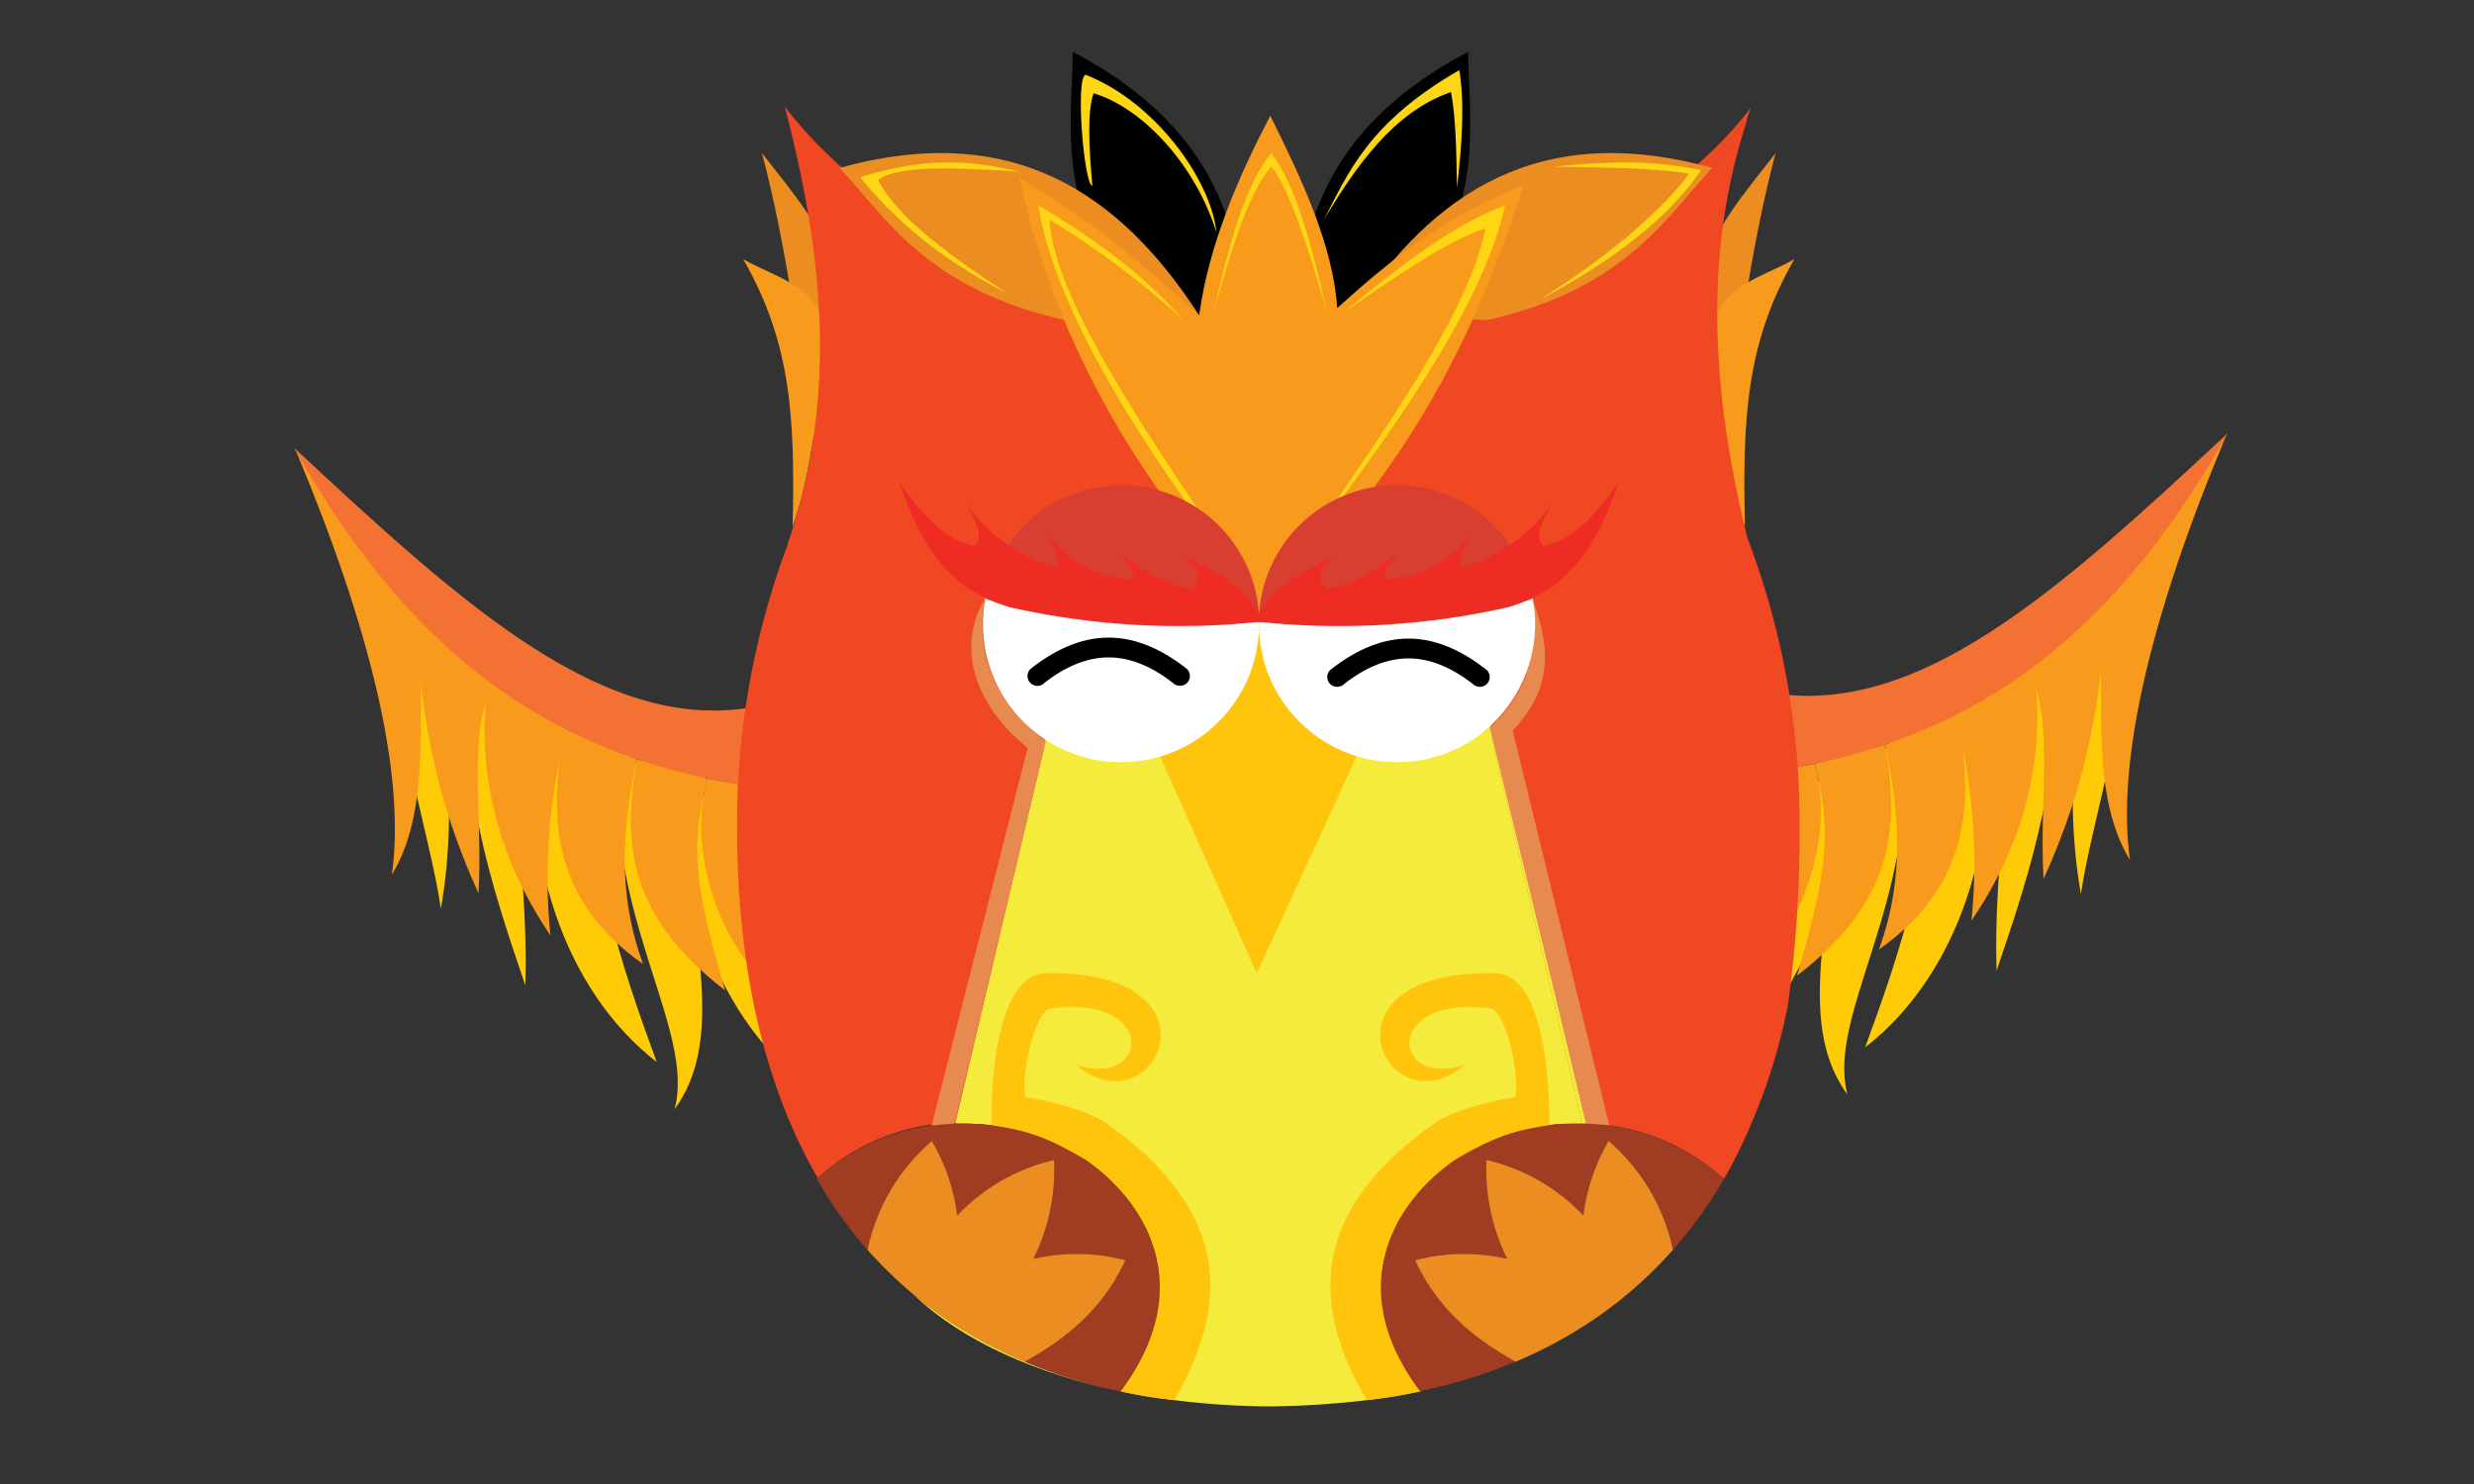 <svg id="ee53de8a-17f4-4786-85c1-bb24e8b25991" data-name="Layer 1" xmlns="http://www.w3.org/2000/svg" viewBox="0 0 500 300"><rect x="0" y="0" width="500" height="300" fill="#333333" stroke="none"/><defs><style>.fd6e063e-7a47-4adb-9bd7-1ddcdb021969{fill:#ffca06;}.f0acc723-6564-4494-9ac0-988cd1c9ed16{fill:#f89a1c;}.b64f87a7-a63e-4471-a378-d456d1f8d060{fill:#f37233;}.f2d59b33-1ccd-4ecf-9eff-2014d1fc339b{fill:#ec8d22;}.b7d29884-960d-4a94-820c-9b1835b0bb93{fill:#000101;}.b17eae57-efa3-4395-88a2-9d615fbbca7b{fill:#ef4823;}.e5744356-193b-42bb-b14c-71860dc086ae{fill:#f4eb3c;}.b8e233ea-8ab6-4862-8591-bd1c4eb229e5{fill:#a03c22;}.e0a6c916-d6d1-40c3-84d7-aa0d04abe61b{fill:#ffc50d;}.bbf31a5a-0863-40cc-92b1-936db147a833{fill:#fed614;}.b243409a-f57b-44e4-af0a-4d61e38855a8{fill:#e78a4f;}.ab535386-91ac-415e-853e-efa866e6ea4d{fill:#fff;}.f412bbed-2cb3-48e2-9ba0-8739ff80fcc7{fill:#d83f31;}.bf604c39-60c6-4022-b510-7888e98ce41c{fill:#ee2c24;}</style></defs><path class="fd6e063e-7a47-4adb-9bd7-1ddcdb021969" d="M384.71,150.52c2.62,32-15.62,54.91-11.33,70.75-12.66-17.28,1-43.29-4.87-66.84Z"/><path class="fd6e063e-7a47-4adb-9bd7-1ddcdb021969" d="M400.6,142.24l-11.33,5.32c3,21.43-5.7,46.08-12.32,64.17C395.67,197.26,405,169.27,400.6,142.24Z"/><path class="fd6e063e-7a47-4adb-9bd7-1ddcdb021969" d="M414.39,132.12l-10.47,7.51c3.36,16.46-1.13,35.26-.41,56.62C410.62,175.37,417.48,154.23,414.39,132.12Z"/><path class="fd6e063e-7a47-4adb-9bd7-1ddcdb021969" d="M431,115.69l-12.62,13c3.42,10.88-2,28.13,2.17,52.07C422.74,165.47,431.29,141.29,431,115.69Z"/><path class="fd6e063e-7a47-4adb-9bd7-1ddcdb021969" d="M373.38,157c-2.14,29.11-12.37,47.72-25.32,58.25,7.19-20.38,14.54-37.92,11.86-56.06Z"/><path class="f0acc723-6564-4494-9ac0-988cd1c9ed16" d="M366.7,154.43c4.73,15.06-3.79,39.66-19.15,46.5,6.2-15.32,9.31-32.26,9.46-44.76Z"/><path class="f0acc723-6564-4494-9ac0-988cd1c9ed16" d="M381,150.52c2.86,16.59,2,31.43-17.81,46.72,5.4-19.08,7.53-27.67,3.55-42.81Z"/><path class="f0acc723-6564-4494-9ac0-988cd1c9ed16" d="M381,150.52l14.58-6.13c3.11,16.37,3.44,34-15.83,47.54C385.21,176.81,383.68,163.59,381,150.52Z"/><path class="f0acc723-6564-4494-9ac0-988cd1c9ed16" d="M395,144.27l15.94-10c2.59,16.85-.94,34.9-12.51,51.85A115.92,115.92,0,0,0,395,144.27Z"/><path class="f0acc723-6564-4494-9ac0-988cd1c9ed16" d="M409.5,134.28l16.23-14.22c-.66,19.19-3.48,37.39-12.72,57.62C412,160.61,415.5,145.21,409.5,134.28Z"/><path class="f0acc723-6564-4494-9ac0-988cd1c9ed16" d="M449.79,88.36c-14.71,35.08-22.2,65.05-19.32,85.52-9-14.89-4.1-36.08-6.84-52.51Z"/><path class="b64f87a7-a63e-4471-a378-d456d1f8d060" d="M356.2,139.74c30.65,6.26,59.51-20,94.07-52.21-24.9,44.2-54.26,62.9-93.26,68.64C356.87,151.14,356.53,145.62,356.2,139.74Z"/><path class="f0acc723-6564-4494-9ac0-988cd1c9ed16" d="M334.56,87.57c-14.71,35.08-22.21,65-19.33,85.51-9-14.89-4.1-36.07-6.84-52.51Z"/><path class="fd6e063e-7a47-4adb-9bd7-1ddcdb021969" d="M125,153.48c-2.62,32,15.62,54.91,11.33,70.75,12.66-17.28-1-43.29,4.87-66.84Z"/><path class="fd6e063e-7a47-4adb-9bd7-1ddcdb021969" d="M109.07,145.2l11.33,5.33c-3,21.42,5.7,46.07,12.32,64.16C114,200.22,104.69,172.24,109.07,145.2Z"/><path class="fd6e063e-7a47-4adb-9bd7-1ddcdb021969" d="M95.28,135.08l10.47,7.52c-3.36,16.45,1.14,35.25.42,56.61C99.05,178.33,92.2,157.2,95.28,135.08Z"/><path class="fd6e063e-7a47-4adb-9bd7-1ddcdb021969" d="M78.65,118.65l12.62,13c-3.42,10.87,2,28.12-2.17,52.06C86.93,168.43,78.38,144.26,78.65,118.65Z"/><path class="fd6e063e-7a47-4adb-9bd7-1ddcdb021969" d="M136.29,160c2.15,29.12,12.38,47.73,25.32,58.25-7.18-20.38-14.54-37.92-11.86-56.06Z"/><path class="f0acc723-6564-4494-9ac0-988cd1c9ed16" d="M143,157.39c-4.74,15.06,3.78,39.66,19.14,46.5-6.19-15.31-9.3-32.25-9.46-44.76Z"/><path class="f0acc723-6564-4494-9ac0-988cd1c9ed16" d="M128.71,153.48c-2.85,16.6-2,31.43,17.81,46.72-5.4-19.08-7.53-27.66-3.54-42.81Z"/><path class="f0acc723-6564-4494-9ac0-988cd1c9ed16" d="M128.71,153.48l-14.58-6.13c-3.1,16.37-3.44,34,15.83,47.54C124.47,179.77,126,166.55,128.71,153.48Z"/><path class="f0acc723-6564-4494-9ac0-988cd1c9ed16" d="M114.67,147.23l-15.94-10c-2.58,16.85,1,34.91,12.51,51.86A116,116,0,0,1,114.67,147.23Z"/><path class="f0acc723-6564-4494-9ac0-988cd1c9ed16" d="M100.17,137.24,84,123c.65,19.18,3.48,37.38,12.71,57.61C97.66,163.57,94.17,148.17,100.17,137.24Z"/><path class="f0acc723-6564-4494-9ac0-988cd1c9ed16" d="M59.88,91.33c14.71,35.08,22.2,65,19.32,85.51,9-14.89,4.11-36.08,6.84-52.51Z"/><path class="b64f87a7-a63e-4471-a378-d456d1f8d060" d="M153.47,142.7C122.83,149,94,122.74,59.4,90.49c24.9,44.21,54.26,62.91,93.26,68.64C152.81,154.11,153.14,148.59,153.47,142.7Z"/><path class="f2d59b33-1ccd-4ecf-9eff-2014d1fc339b" d="M348.85,90.12c2.38-21.09,5.32-41.39,10-59.18-5.58,7.28-14.09,16.87-14,24.15C346.48,72.37,346.05,80.27,348.85,90.12Z"/><path class="f0acc723-6564-4494-9ac0-988cd1c9ed16" d="M352.65,106.51c-.47-21.45.12-37,10-54.12-6.77,3.93-17.82,5.94-16.19,17.46C347.55,84.81,349.46,97.45,352.65,106.51Z"/><path class="f2d59b33-1ccd-4ecf-9eff-2014d1fc339b" d="M164,90.12c-2.39-21.09-5.33-41.39-10-59.18,5.57,7.28,14.08,16.87,14,24.15C166.37,72.37,166.79,80.27,164,90.12Z"/><path class="f0acc723-6564-4494-9ac0-988cd1c9ed16" d="M160.19,106.51c.47-21.45-.11-37-10-54.12,6.76,3.93,17.82,5.94,16.19,17.46C165.29,84.81,163.39,97.45,160.19,106.51Z"/><path class="b7d29884-960d-4a94-820c-9b1835b0bb93" d="M228.87,63.92C213,40.48,216.76,24.26,216.81,10.48c31.85,16.7,37.9,42.13,32.61,71.41Z"/><path class="b7d29884-960d-4a94-820c-9b1835b0bb93" d="M284.65,63.92c15.91-23.44,12.12-39.66,12.07-53.44-31.85,16.7-37.91,42.13-32.62,71.41Z"/><path class="b17eae57-efa3-4395-88a2-9d615fbbca7b" d="M363.68,167.29a244,244,0,0,1-2.38,36.08,118.78,118.78,0,0,1-10.76,31.07q-1,2-2.14,3.9a42.49,42.49,0,0,0-26.07-11.11c-.59,0-1.18-.08-1.77-.1l-1.77,0-1.68,0-.94,0-.58,0c-.41,0-.81.06-1.22.1s-1,.1-1.44.16l-1.14.15c-.53.08-1.05.17-1.57.27-.33.06-.66.12-1,.2-.54.11-1.09.23-1.62.36l-1.18.32-1.32.38c-.8.25-1.59.52-2.36.82s-1.59.62-2.36,1l-1.14.53-1.09.54,0,0-1.1.59c-.36.2-.72.4-1.07.62s-.71.42-1,.65-.69.44-1,.68-.82.56-1.22.86-.54.4-.8.61c-.53.41-1,.83-1.54,1.27l-.74.66-.72.68c-.23.23-.47.46-.7.7-.43.43-.85.89-1.26,1.35s-.79.92-1.16,1.4c-.16.2-.32.4-.47.61s-.32.42-.46.63a31.37,31.37,0,0,0-2.3,3.68l-.39.75c-.13.26-.25.51-.36.77l-.33.72c-.18.42-.35.85-.51,1.27s-.25.67-.36,1a1.21,1.21,0,0,0-.05.14c-.13.38-.25.76-.35,1.14a.17.17,0,0,0,0,.05c-.1.36-.2.73-.29,1.09,0,.15-.07.3-.1.45s-.13.56-.19.84c-.11.57-.21,1.15-.28,1.73-.06.36-.1.73-.13,1.1a1.22,1.22,0,0,0,0,.26q-.06.65-.09,1.29v0c0,.43,0,.86,0,1.3a30.6,30.6,0,0,0,8,20.33c-1.14.24-2.32.46-3.5.67q-2.93.54-6,.95h-.12q-3.84.53-7.84.82c-.27,0-.53,0-.81.06-1.75.13-3.53.23-5.33.29-.67,0-1.34.05-2,.06l-1.91,0c-.54,0-1.08,0-1.63,0h-1.65a143.7,143.7,0,0,1-29.73-2.92,30.6,30.6,0,0,0,8-20.33c0-18.69-17.81-33.84-39.78-33.84l-1.77,0a42.78,42.78,0,0,0-27.84,11.21c-10.81-18.63-16.31-42.55-16.31-71.05a160.63,160.63,0,0,1,10.23-57l-.06,0c10.78-31.07,6.69-60.7-.54-88.6,17.41,23.16,57,43.92,76.71,43.75h43.27c18.95.16,56.19-19,74.53-41-7.9,24.09-8.24,51.06.08,84.57A160.55,160.55,0,0,1,363.68,167.29Z"/><path class="b17eae57-efa3-4395-88a2-9d615fbbca7b" d="M352.9,24.52c-18.34,22-55.58,41.16-74.53,41h-1c16.27,0,59.16-20.68,76.5-43.75C353.51,22.68,353.19,23.6,352.9,24.52Z"/><path class="e5744356-193b-42bb-b14c-71860dc086ae" d="M319.81,227.12c-.34,0-.68,0-1,0a45.19,45.19,0,0,0-5.86.37,43,43,0,0,0-19,7.09l-.06,0-.34.24a35.55,35.55,0,0,0-10.56,11.43c-.14.25-.28.5-.41.75l-.39.75a29.77,29.77,0,0,0-3,10.46s0,.07,0,.11q-.12,1.29-.12,2.61a30.6,30.6,0,0,0,8,20.33c-3.41.71-7,1.3-10.79,1.77h0q-3.24.4-6.61.68c-.27,0-.53,0-.81.06-4,.32-8.09.5-12.25.54h-.72a160.1,160.1,0,0,1-29.3-3,30.6,30.6,0,0,0,8-20.33c0-18.69-17.81-33.84-39.78-33.84l-1.77,0L211,151.24c0-11.32,22.34-16.92,44.82-17.19H257c18.71.14,37.48,4,43.52,11.7a6.89,6.89,0,0,1,.95,3.47Z"/><path class="e5744356-193b-42bb-b14c-71860dc086ae" d="M184.67,261.73c11.32,9.44,25.28,16,41.82,19.54-16.89-3.51-32-10.15-41.82-19.53Z"/><path class="e5744356-193b-42bb-b14c-71860dc086ae" d="M257,134c19.63-.08,39.07,3.9,43.52,11.7C294.47,138,275.7,134.18,257,134Z"/><path class="b8e233ea-8ab6-4862-8591-bd1c4eb229e5" d="M234.46,260.94a30.6,30.6,0,0,1-8,20.33,106.58,106.58,0,0,1-19.37-6c8.26-4.6,15.71-10.49,20.32-20.51a38.76,38.76,0,0,0-18.56-.24,40.46,40.46,0,0,0,4.18-20,39.11,39.11,0,0,0-19.57,11.23,39.54,39.54,0,0,0-5.13-15.08,39.85,39.85,0,0,0-13,22,89.17,89.17,0,0,1-10.26-14.31,42.78,42.78,0,0,1,27.84-11.21l1.77,0C216.65,227.1,234.46,242.25,234.46,260.94Z"/><polygon class="e0a6c916-d6d1-40c3-84d7-aa0d04abe61b" points="253.99 196.76 234.41 152.83 254.65 123.93 274.36 152.47 253.99 196.76"/><path class="f2d59b33-1ccd-4ecf-9eff-2014d1fc339b" d="M215.06,64.68c-27.64-6.22-36-20.65-45.36-30.74,34.66-9.6,56.47,4.81,72.64,29.79Z"/><path class="f2d59b33-1ccd-4ecf-9eff-2014d1fc339b" d="M300.68,64.68c27.63-6.22,36-20.65,45.35-30.74-34.66-9.6-56.47,4.81-72.63,29.79Z"/><path class="f0acc723-6564-4494-9ac0-988cd1c9ed16" d="M254.65,123.93C228.28,96.43,212.89,67,206,36c15.1,8.73,26.08,18.38,36.36,27.72,1.92-14.31,8.11-28.38,14.37-40.32C263,36,269.46,49.69,270.25,62.29c10.27-9.26,20.9-18.2,37.61-24.84C296.64,73.59,279.87,100.76,254.65,123.93Z"/><path class="f2d59b33-1ccd-4ecf-9eff-2014d1fc339b" d="M227.44,254.76c-4.61,10-12.06,15.91-20.32,20.51a90,90,0,0,1-8.94-4.32q-3-1.67-5.85-3.55c-1.06-.68-2.09-1.4-3.11-2.14q-2.34-1.68-4.55-3.53c-.52-.43-1-.86-1.53-1.31a84.22,84.22,0,0,1-7.81-7.77,39.85,39.85,0,0,1,13-22,39.54,39.54,0,0,1,5.13,15.08,39.11,39.11,0,0,1,19.57-11.23,40.46,40.46,0,0,1-4.18,20A38.76,38.76,0,0,1,227.44,254.76Z"/><path class="e0a6c916-d6d1-40c3-84d7-aa0d04abe61b" d="M226.49,281.27a85.57,85.57,0,0,0,10.8,1.77c12.4-21.21,9.78-39.34-13.67-55.94-3.48-2.45-10.8-4.4-16.38-5.33-.93-4.86,1.89-16.92,4.9-17.91,22.27-2.88,19.9,16.5,5.27,11.34,16,13.8,31.5-19.35-6.39-18.44-9.18.62-10.78,20.39-10.64,30.68,6,1,10,1.63,19.25,7.15C232.47,243.71,241.72,260.91,226.49,281.27Z"/><path class="e5744356-193b-42bb-b14c-71860dc086ae" d="M256.45,134h-.66v0Z"/><path class="e5744356-193b-42bb-b14c-71860dc086ae" d="M244.35,283.06h0Z"/><path class="e5744356-193b-42bb-b14c-71860dc086ae" d="M320.56,227.13c-.25,0-.5,0-.75,0l-18.35-77.91a6.89,6.89,0,0,0-.95-3.47,8.85,8.85,0,0,1,2,5.5Z"/><path class="b8e233ea-8ab6-4862-8591-bd1c4eb229e5" d="M348.4,238.34a89.17,89.17,0,0,1-10.26,14.31,39.85,39.85,0,0,0-13-22A39.54,39.54,0,0,0,320,245.72a39.11,39.11,0,0,0-19.57-11.23,40.46,40.46,0,0,0,4.18,20,38.76,38.76,0,0,0-18.56.24c4.61,10,12.06,15.91,20.32,20.51a106.58,106.58,0,0,1-19.37,6,30.6,30.6,0,0,1-8-20.33c0-.44,0-.87,0-1.3v0q0-.64.09-1.29a1.22,1.22,0,0,1,0-.26c0-.37.07-.74.13-1.1.07-.58.17-1.16.28-1.73.06-.28.12-.56.19-.84s.06-.3.1-.45c.09-.36.19-.73.29-1.09a.17.17,0,0,1,0-.05c.11-.38.22-.76.35-1.14a1.21,1.21,0,0,1,.05-.14c.11-.34.23-.67.36-1s.33-.85.51-1.27l.33-.72c.24-.51.49-1,.75-1.52a31.37,31.37,0,0,1,2.3-3.68c.14-.21.3-.42.46-.63s.31-.41.47-.61c.37-.48.76-.94,1.16-1.4s.83-.91,1.26-1.35c.23-.24.47-.47.7-.7l.72-.68.74-.66c.5-.44,1-.86,1.54-1.27.26-.21.53-.41.8-.61s.8-.59,1.22-.86l1-.68,1-.65,1.07-.62,1.1-.59,0,0,1.09-.54,1.14-.53c.77-.34,1.56-.67,2.36-1s1.56-.56,2.36-.82l1.32-.38,1.18-.32c.53-.13,1.08-.25,1.62-.36l1-.2c.52-.1,1-.19,1.57-.27l1.14-.15c.48-.06,1-.12,1.44-.16l1.22-.1.58,0,.94,0,1.68,0,1.77,0c.59,0,1.18.06,1.77.1A42.49,42.49,0,0,1,348.4,238.34Z"/><path class="f2d59b33-1ccd-4ecf-9eff-2014d1fc339b" d="M286,254.76c4.61,10,12.06,15.91,20.32,20.51a90,90,0,0,0,8.94-4.32q3-1.67,5.85-3.55c1.06-.68,2.09-1.4,3.11-2.14q2.34-1.68,4.55-3.53c.52-.43,1-.86,1.53-1.31a84.22,84.22,0,0,0,7.81-7.77,39.85,39.85,0,0,0-13-22A39.54,39.54,0,0,0,320,245.72a39.11,39.11,0,0,0-19.57-11.23,40.46,40.46,0,0,0,4.18,20A38.76,38.76,0,0,0,286,254.76Z"/><path class="e0a6c916-d6d1-40c3-84d7-aa0d04abe61b" d="M287,281.27a85.57,85.57,0,0,1-10.8,1.77c-12.41-21.21-9.79-39.34,13.67-55.94,3.48-2.45,10.79-4.4,16.38-5.33.93-4.86-1.89-16.92-4.91-17.91-22.27-2.88-19.9,16.5-5.26,11.34-16,13.8-31.5-19.35,6.39-18.44,9.18.62,10.77,20.39,10.63,30.68-5.95,1-10,1.63-19.25,7.15C281,243.71,271.74,260.91,287,281.27Z"/><path class="bbf31a5a-0863-40cc-92b1-936db147a833" d="M203.73,59.41C193.26,54,183.08,47.19,173.85,35.83c14.41-4.59,24.15-3,32.13-1.14-11.3-.7-24.28-1.53-28.53,1.68C181.54,44.4,192.88,52.26,203.73,59.41Z"/><path class="bbf31a5a-0863-40cc-92b1-936db147a833" d="M209.85,41.53c3.4,22.15,23.92,53.53,43.2,77.52-17.83-26.22-40.2-57.84-40.92-74.64a173.59,173.59,0,0,1,27,20.27C231.3,55.61,221.11,48.2,209.85,41.53Z"/><path class="bbf31a5a-0863-40cc-92b1-936db147a833" d="M245.31,63c3.05-13.73,6.52-25.9,11.61-32.07C261.73,37.21,265,49,268.17,63c-4-13.79-7.94-25.58-11.25-29.34C252.29,38.94,248.76,50.73,245.31,63Z"/><path class="bbf31a5a-0863-40cc-92b1-936db147a833" d="M271.77,63c11.37-9.47,22.48-17.87,32.4-21.48-4.83,22-25.31,49.27-46.08,76.68,18.84-26.76,38.6-54,42.12-72C293.49,48.14,282.71,55.47,271.77,63Z"/><path class="bbf31a5a-0863-40cc-92b1-936db147a833" d="M313.89,33.67c9.33-.77,18.43-1.69,29.88.72-7.6,11.4-21.77,20.55-32.58,26.14C323.41,53,336,42.7,341.34,35.11,335.14,34,324.38,33.85,313.89,33.67Z"/><path class="bbf31a5a-0863-40cc-92b1-936db147a833" d="M220.77,37.57c-1.77-.35-3.48-22.43-1.32-22.44,14.09,5.55,25.27,21.22,26.4,31.85-4.27-13.72-15-25.21-24.84-28.13C219.68,22.72,220.09,29.89,220.77,37.57Z"/><path class="bbf31a5a-0863-40cc-92b1-936db147a833" d="M294.45,37.93c1.07-8.9,1.55-17.16.48-23.76-18.47,10.63-22.56,21-27.36,30.24,6.41-10.7,14.09-21.83,25.68-25.8C294.25,23.89,294.34,30.93,294.45,37.93Z"/><path class="b243409a-f57b-44e4-af0a-4d61e38855a8" d="M199,121c-7.05,12.66,1.17,24.25,8.69,30.2l-19.42,76.35c1.2-.16,2.8-.29,4.64-.41,7.14-29.9,16.88-70.76,18.46-77.32C200.62,141.72,197.12,131.83,199,121Z"/><path class="b243409a-f57b-44e4-af0a-4d61e38855a8" d="M309.72,121.2c5.13,13.33,1.68,20.29-4,26.53l19.52,79.77c-1.33-.15-3-.23-4.69-.37-7.15-29.9-17.86-73.44-19.44-80C309.21,139.33,310.65,132,309.72,121.2Z"/><circle class="ab535386-91ac-415e-853e-efa866e6ea4d" cx="282.34" cy="126.17" r="27.91"/><path class="f412bbed-2cb3-48e2-9ba0-8739ff80fcc7" d="M309.72,120.89a27.9,27.9,0,0,0-55.33,4.81C254.39,125.85,310,122.59,309.72,120.89Z"/><path class="bf604c39-60c6-4022-b510-7888e98ce41c" d="M253.76,125.64c1.7-5.1,7.5-9.57,16.22-13.39-3,2.51-4.58,4.85-1.7,6.7,4.42-.61,9.78-3.27,14.71-7.83-2.06,2.69-3.75,5.14-3,6,7.69-.34,13.29-3.93,17.54-9.62-1.67,3.07-3.08,6-2.26,7.35,8-2.59,14.17-6.87,18.29-13-1.85,3.44-3.48,6.77-1.7,8.49,5.59-.85,10.55-6,15.28-12.83-3.89,11-8.74,21.35-22.44,25.27A155,155,0,0,1,253.76,125.64Z"/><path d="M300.48,135.45c-4.57-3.6-9.88-6.35-15.82-6.35s-11.26,2.75-15.83,6.35a2,2,0,0,0,0,2.83,2.05,2.05,0,0,0,2.83,0c3.72-2.93,8.18-5.18,13-5.18s9.28,2.25,13,5.18a2.06,2.06,0,0,0,2.83,0,2,2,0,0,0,0-2.83Z"/><circle class="ab535386-91ac-415e-853e-efa866e6ea4d" cx="226.55" cy="126.17" r="27.91"/><path class="f412bbed-2cb3-48e2-9ba0-8739ff80fcc7" d="M199.18,120.89a27.9,27.9,0,0,1,55.33,4.81C254.51,125.85,198.86,122.59,199.18,120.89Z"/><path class="bf604c39-60c6-4022-b510-7888e98ce41c" d="M255.13,125.64c-1.69-5.1-7.5-9.57-16.22-13.39,3,2.51,4.58,4.85,1.7,6.7-4.42-.61-9.78-3.27-14.71-7.83,2.06,2.69,3.75,5.14,3,6-7.69-.34-13.29-3.93-17.54-9.62,1.67,3.07,3.08,6,2.26,7.35-8-2.59-14.17-6.87-18.29-13,1.85,3.44,3.49,6.77,1.7,8.49-5.58-.85-10.54-6-15.28-12.83,3.89,11,8.74,21.35,22.45,25.27A154.94,154.94,0,0,0,255.13,125.64Z"/><path d="M211.06,138.07c3.72-2.93,8.18-5.17,13-5.17s9.28,2.24,13,5.17a2.06,2.06,0,0,0,2.83,0,2,2,0,0,0,0-2.83c-4.56-3.6-9.88-6.34-15.82-6.34s-11.26,2.74-15.82,6.34a2,2,0,0,0,0,2.83,2,2,0,0,0,2.82,0Z"/></svg>